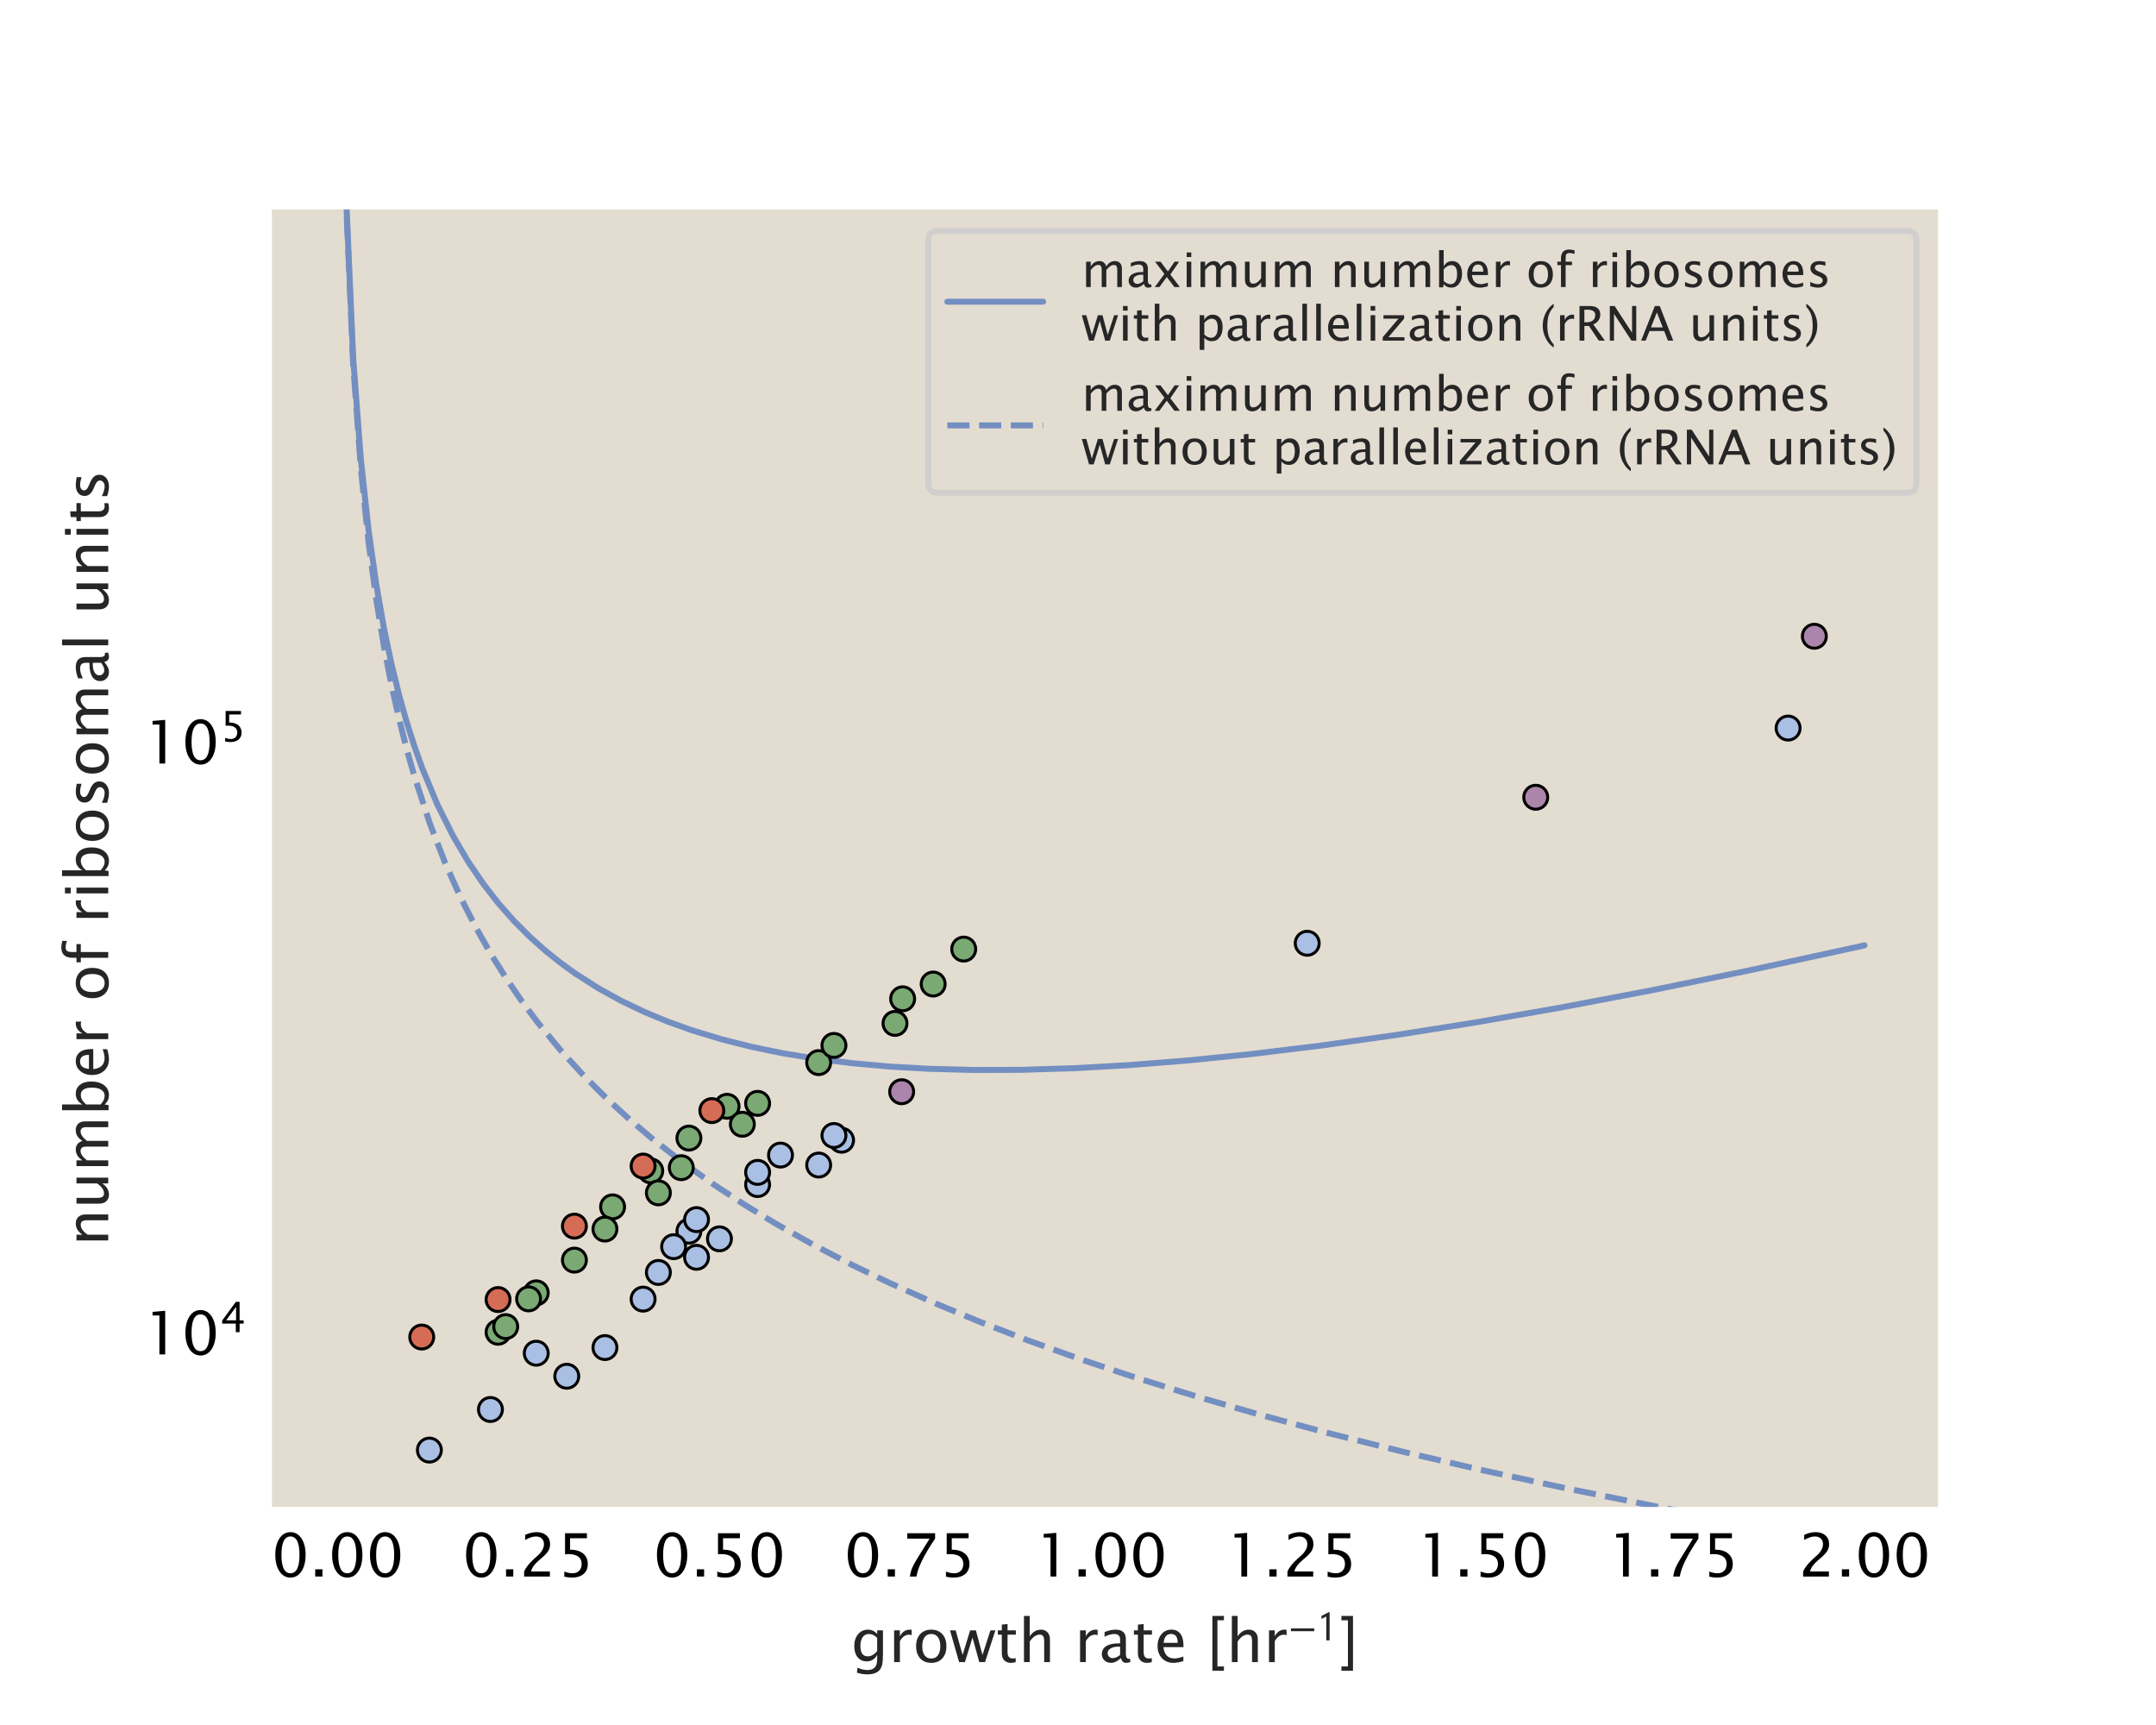 <?xml version="1.0" encoding="utf-8" standalone="no"?>
<!DOCTYPE svg PUBLIC "-//W3C//DTD SVG 1.1//EN"
  "http://www.w3.org/Graphics/SVG/1.1/DTD/svg11.dtd">
<!-- Created with matplotlib (https://matplotlib.org/) -->
<svg height="288pt" version="1.1" viewBox="0 0 360 288" width="360pt" xmlns="http://www.w3.org/2000/svg" xmlns:xlink="http://www.w3.org/1999/xlink">
 <defs>
  <style type="text/css">
*{stroke-linecap:butt;stroke-linejoin:round;}
  </style>
 </defs>
 <g id="figure_1">
  <g id="patch_1">
   <path d="M 0 288 
L 360 288 
L 360 0 
L 0 0 
z
" style="fill:#ffffff;"/>
  </g>
  <g id="axes_1">
   <g id="patch_2">
    <path d="M 45 252 
L 324 252 
L 324 34.56 
L 45 34.56 
z
" style="fill:#e3dcd0;"/>
   </g>
   <g id="matplotlib.axis_1">
    <g id="xtick_1">
     <g id="text_1">
      <!-- 0.00 -->
      <defs>
       <path d="M 31.641 -1.812 
Q 20.266 -1.812 13.297 8.609 
Q 6.344 19.047 6.344 36.141 
Q 6.344 53.219 13.297 63.641 
Q 20.266 74.078 31.641 74.078 
Q 43.062 74.078 50 63.672 
Q 56.938 53.266 56.938 36.141 
Q 56.938 19.047 50 8.609 
Q 43.062 -1.812 31.641 -1.812 
z
M 31.641 5.422 
Q 46.734 5.422 46.734 36.141 
Q 46.734 66.844 31.641 66.844 
Q 16.609 66.844 16.609 36.141 
Q 16.609 5.422 31.641 5.422 
z
" id="LucidaSansUnicode-48"/>
       <path d="M 9.766 0 
L 9.766 12.062 
L 21.828 12.062 
L 21.828 0 
z
" id="LucidaSansUnicode-46"/>
      </defs>
      <g transform="translate(45.334 263.209)scale(0.1 -0.1)">
       <use xlink:href="#LucidaSansUnicode-48"/>
       <use x="63.232" xlink:href="#LucidaSansUnicode-46"/>
       <use x="94.873" xlink:href="#LucidaSansUnicode-48"/>
       <use x="158.105" xlink:href="#LucidaSansUnicode-48"/>
      </g>
     </g>
    </g>
    <g id="xtick_2">
     <g id="text_2">
      <!-- 0.25 -->
      <defs>
       <path d="M 8.297 0 
L 8.297 8.453 
Q 12.5 18.266 25.297 29.828 
L 30.812 34.766 
Q 41.453 44.391 41.453 53.859 
Q 41.453 59.906 37.812 63.375 
Q 34.188 66.844 27.781 66.844 
Q 20.312 66.844 10.109 61.031 
L 10.109 69.531 
Q 19.734 74.078 29.25 74.078 
Q 39.406 74.078 45.531 68.609 
Q 51.656 63.141 51.656 54.109 
Q 51.656 47.609 48.547 42.578 
Q 45.453 37.547 37.016 30.375 
L 33.297 27.203 
Q 21.734 17.391 19.922 8.453 
L 51.312 8.453 
L 51.312 0 
z
" id="LucidaSansUnicode-50"/>
       <path d="M 12.156 -0.297 
L 12.156 8.297 
Q 19.344 5.422 25.828 5.422 
Q 32.953 5.422 37.031 9.609 
Q 41.109 13.812 41.109 21.188 
Q 41.109 29.109 35.344 33.281 
Q 29.594 37.453 18.703 37.453 
Q 16.156 37.453 13.375 37.109 
L 13.375 72.266 
L 49.953 72.266 
L 49.953 63.875 
L 21.828 63.875 
L 21.828 44.828 
Q 35.75 44.828 43.562 38.422 
Q 51.375 32.031 51.375 20.703 
Q 51.375 10.156 44.266 4.172 
Q 37.156 -1.812 24.656 -1.812 
Q 19.094 -1.812 12.156 -0.297 
z
" id="LucidaSansUnicode-53"/>
      </defs>
      <g transform="translate(77.198 263.209)scale(0.1 -0.1)">
       <use xlink:href="#LucidaSansUnicode-48"/>
       <use x="63.232" xlink:href="#LucidaSansUnicode-46"/>
       <use x="94.873" xlink:href="#LucidaSansUnicode-50"/>
       <use x="158.105" xlink:href="#LucidaSansUnicode-53"/>
      </g>
     </g>
    </g>
    <g id="xtick_3">
     <g id="text_3">
      <!-- 0.50 -->
      <g transform="translate(109.063 263.209)scale(0.1 -0.1)">
       <use xlink:href="#LucidaSansUnicode-48"/>
       <use x="63.232" xlink:href="#LucidaSansUnicode-46"/>
       <use x="94.873" xlink:href="#LucidaSansUnicode-53"/>
       <use x="158.105" xlink:href="#LucidaSansUnicode-48"/>
      </g>
     </g>
    </g>
    <g id="xtick_4">
     <g id="text_4">
      <!-- 0.75 -->
      <defs>
       <path d="M 15.047 0 
Q 16.453 8.453 19.062 14.594 
Q 21.688 20.75 28.328 31.5 
L 48.047 63.234 
L 10.844 63.234 
L 10.844 72.266 
L 57.234 72.266 
L 57.234 63.234 
Q 29.438 22.266 26.125 0 
z
" id="LucidaSansUnicode-55"/>
      </defs>
      <g transform="translate(140.928 263.209)scale(0.1 -0.1)">
       <use xlink:href="#LucidaSansUnicode-48"/>
       <use x="63.232" xlink:href="#LucidaSansUnicode-46"/>
       <use x="94.873" xlink:href="#LucidaSansUnicode-55"/>
       <use x="158.105" xlink:href="#LucidaSansUnicode-53"/>
      </g>
     </g>
    </g>
    <g id="xtick_5">
     <g id="text_5">
      <!-- 1.00 -->
      <defs>
       <path d="M 26.172 0 
L 26.172 65.047 
L 14.75 65.047 
L 14.75 71.094 
L 35.844 72.906 
L 35.844 0 
z
" id="LucidaSansUnicode-49"/>
      </defs>
      <g transform="translate(172.792 263.209)scale(0.1 -0.1)">
       <use xlink:href="#LucidaSansUnicode-49"/>
       <use x="63.232" xlink:href="#LucidaSansUnicode-46"/>
       <use x="94.873" xlink:href="#LucidaSansUnicode-48"/>
       <use x="158.105" xlink:href="#LucidaSansUnicode-48"/>
      </g>
     </g>
    </g>
    <g id="xtick_6">
     <g id="text_6">
      <!-- 1.25 -->
      <g transform="translate(204.657 263.209)scale(0.1 -0.1)">
       <use xlink:href="#LucidaSansUnicode-49"/>
       <use x="63.232" xlink:href="#LucidaSansUnicode-46"/>
       <use x="94.873" xlink:href="#LucidaSansUnicode-50"/>
       <use x="158.105" xlink:href="#LucidaSansUnicode-53"/>
      </g>
     </g>
    </g>
    <g id="xtick_7">
     <g id="text_7">
      <!-- 1.50 -->
      <g transform="translate(236.522 263.209)scale(0.1 -0.1)">
       <use xlink:href="#LucidaSansUnicode-49"/>
       <use x="63.232" xlink:href="#LucidaSansUnicode-46"/>
       <use x="94.873" xlink:href="#LucidaSansUnicode-53"/>
       <use x="158.105" xlink:href="#LucidaSansUnicode-48"/>
      </g>
     </g>
    </g>
    <g id="xtick_8">
     <g id="text_8">
      <!-- 1.75 -->
      <g transform="translate(268.386 263.209)scale(0.1 -0.1)">
       <use xlink:href="#LucidaSansUnicode-49"/>
       <use x="63.232" xlink:href="#LucidaSansUnicode-46"/>
       <use x="94.873" xlink:href="#LucidaSansUnicode-55"/>
       <use x="158.105" xlink:href="#LucidaSansUnicode-53"/>
      </g>
     </g>
    </g>
    <g id="xtick_9">
     <g id="text_9">
      <!-- 2.00 -->
      <g transform="translate(300.251 263.209)scale(0.1 -0.1)">
       <use xlink:href="#LucidaSansUnicode-50"/>
       <use x="63.232" xlink:href="#LucidaSansUnicode-46"/>
       <use x="94.873" xlink:href="#LucidaSansUnicode-48"/>
       <use x="158.105" xlink:href="#LucidaSansUnicode-48"/>
      </g>
     </g>
    </g>
    <g id="text_10">
     <!-- growth rate [hr$^{-1}$] -->
     <defs>
      <path d="M 9.812 -17.625 
L 10.938 -9.281 
Q 19.281 -13.234 27.438 -13.234 
Q 43.656 -13.234 43.656 4 
L 43.656 12.359 
Q 41.156 7.078 36.547 4.141 
Q 31.938 1.219 26.266 1.219 
Q 16.656 1.219 11.031 8.125 
Q 5.422 15.047 5.422 26.859 
Q 5.422 38.969 11.812 46.578 
Q 18.219 54.203 28.375 54.203 
Q 37.25 54.203 43.656 46.969 
L 43.656 53.031 
L 53.328 53.031 
L 53.328 14.453 
Q 53.328 2 52.031 -3.984 
Q 50.734 -9.969 47.172 -13.766 
Q 40.875 -20.453 27.484 -20.453 
Q 18.312 -20.453 9.812 -17.625 
z
M 43.656 18.359 
L 43.656 40.375 
Q 37.312 46.969 29.828 46.969 
Q 23.188 46.969 19.422 41.641 
Q 15.672 36.328 15.672 26.906 
Q 15.672 9.625 27.938 9.625 
Q 36.281 9.625 43.656 18.359 
z
" id="LucidaSansUnicode-103"/>
      <path d="M 9.625 0 
L 9.625 53.031 
L 19.234 53.031 
L 19.234 43.062 
Q 24.953 54.203 35.844 54.203 
Q 37.312 54.203 38.922 53.953 
L 38.922 44.969 
Q 36.422 45.797 34.516 45.797 
Q 25.391 45.797 19.234 34.969 
L 19.234 0 
z
" id="LucidaSansUnicode-114"/>
      <path d="M 30.719 -1.219 
Q 19.047 -1.219 12.234 6.25 
Q 5.422 13.719 5.422 26.516 
Q 5.422 39.312 12.234 46.75 
Q 19.047 54.203 30.719 54.203 
Q 42.391 54.203 49.188 46.75 
Q 56 39.312 56 26.516 
Q 56 13.719 49.188 6.25 
Q 42.391 -1.219 30.719 -1.219 
z
M 30.719 6 
Q 37.891 6 41.844 11.375 
Q 45.797 16.75 45.797 26.516 
Q 45.797 36.281 41.844 41.625 
Q 37.891 46.969 30.719 46.969 
Q 23.531 46.969 19.594 41.625 
Q 15.672 36.281 15.672 26.516 
Q 15.672 16.75 19.594 11.375 
Q 23.531 6 30.719 6 
z
" id="LucidaSansUnicode-111"/>
      <path d="M 15.766 0 
L 0.594 53.031 
L 10.016 53.031 
L 21.625 11.969 
L 34.188 53.031 
L 43.797 53.031 
L 54.781 11.969 
L 68.109 53.031 
L 76.375 53.031 
L 59.078 0 
L 49.422 0 
L 38.188 41.062 
L 25.484 0 
z
" id="LucidaSansUnicode-119"/>
      <path d="M 33.25 0 
Q 28.812 -1.219 25.531 -1.219 
Q 18.219 -1.219 14.109 2.969 
Q 10.016 7.172 10.016 14.656 
L 10.016 45.797 
L 3.375 45.797 
L 3.375 53.031 
L 10.016 53.031 
L 10.016 62.641 
L 19.625 63.578 
L 19.625 53.031 
L 33.5 53.031 
L 33.5 45.797 
L 19.625 45.797 
L 19.625 16.406 
Q 19.625 6 28.609 6 
Q 30.516 6 33.25 6.641 
z
" id="LucidaSansUnicode-116"/>
      <path d="M 9.625 0 
L 9.625 77.094 
L 19.234 77.094 
L 19.234 43.062 
Q 26.859 54.203 37.891 54.203 
Q 44.828 54.203 48.906 49.828 
Q 52.984 45.453 52.984 38.094 
L 52.984 0 
L 43.359 0 
L 43.359 34.969 
Q 43.359 40.875 41.625 43.391 
Q 39.891 45.906 35.891 45.906 
Q 27.047 45.906 19.234 34.328 
L 19.234 0 
z
" id="LucidaSansUnicode-104"/>
      <path id="LucidaSansUnicode-32"/>
      <path d="M 36.969 6.734 
Q 28.328 -1.219 20.312 -1.219 
Q 13.719 -1.219 9.375 2.906 
Q 5.031 7.031 5.031 13.328 
Q 5.031 22.016 12.328 26.672 
Q 19.625 31.344 33.297 31.344 
L 35.547 31.344 
L 35.547 37.75 
Q 35.547 46.969 25.922 46.969 
Q 18.453 46.969 9.625 42.281 
L 9.625 50.25 
Q 19.344 54.203 27.938 54.203 
Q 36.766 54.203 40.969 50.172 
Q 45.172 46.141 45.172 37.75 
L 45.172 13.719 
Q 45.172 5.469 50.25 5.469 
Q 50.875 5.469 52.094 5.672 
L 52.781 0.344 
Q 49.516 -1.219 45.562 -1.219 
Q 38.812 -1.219 36.969 6.734 
z
M 35.547 11.969 
L 35.547 25.688 
L 32.469 25.781 
Q 24.469 25.781 19.562 22.797 
Q 14.656 19.828 14.656 14.891 
Q 14.656 11.422 17.094 9.031 
Q 19.531 6.641 23.047 6.641 
Q 29.047 6.641 35.547 11.969 
z
" id="LucidaSansUnicode-97"/>
      <path d="M 48.484 1.703 
Q 38.812 -1.219 31.938 -1.219 
Q 20.172 -1.219 12.797 6.562 
Q 5.422 14.359 5.422 26.766 
Q 5.422 38.812 11.938 46.531 
Q 18.453 54.25 28.609 54.25 
Q 38.234 54.25 43.484 47.391 
Q 48.734 40.531 48.734 27.938 
L 48.688 25 
L 15.234 25 
Q 17.328 6.109 33.734 6.109 
Q 39.75 6.109 48.484 9.328 
z
M 15.672 32.234 
L 39.062 32.234 
Q 39.062 47.016 28.031 47.016 
Q 16.938 47.016 15.672 32.234 
z
" id="LucidaSansUnicode-101"/>
      <path d="M 9.625 -14.453 
L 9.625 77.094 
L 28.906 77.094 
L 28.906 69.875 
L 18.062 69.875 
L 18.062 -7.234 
L 28.906 -7.234 
L 28.906 -14.453 
z
" id="LucidaSansUnicode-91"/>
      <path d="M 62.094 22 
L 6.406 22 
L 6.406 28.594 
L 62.094 28.594 
z
" id="STIXGeneral-Regular-8722"/>
      <path d="M 30.203 0 
L 22.297 0 
L 22.297 57 
Q 20.094 56 15.75 53.75 
Q 11.406 51.5 10.797 51.203 
L 10.797 58.5 
L 28.797 67.703 
L 30.203 67.203 
z
" id="STIXGeneral-Regular-120803"/>
      <path d="M 22.906 77.094 
L 22.906 -14.453 
L 3.609 -14.453 
L 3.609 -7.234 
L 14.453 -7.234 
L 14.453 69.875 
L 3.609 69.875 
L 3.609 77.094 
z
" id="LucidaSansUnicode-93"/>
     </defs>
     <g style="fill:#262626;" transform="translate(142.1 277.538)scale(0.1 -0.1)">
      <use transform="translate(0 0.37)" xlink:href="#LucidaSansUnicode-103"/>
      <use transform="translate(62.354 0.37)" xlink:href="#LucidaSansUnicode-114"/>
      <use transform="translate(103.271 0.37)" xlink:href="#LucidaSansUnicode-111"/>
      <use transform="translate(164.697 0.37)" xlink:href="#LucidaSansUnicode-119"/>
      <use transform="translate(241.748 0.37)" xlink:href="#LucidaSansUnicode-116"/>
      <use transform="translate(279.15 0.37)" xlink:href="#LucidaSansUnicode-104"/>
      <use transform="translate(341.211 0.37)" xlink:href="#LucidaSansUnicode-32"/>
      <use transform="translate(372.852 0.37)" xlink:href="#LucidaSansUnicode-114"/>
      <use transform="translate(413.77 0.37)" xlink:href="#LucidaSansUnicode-97"/>
      <use transform="translate(468.994 0.37)" xlink:href="#LucidaSansUnicode-116"/>
      <use transform="translate(506.396 0.37)" xlink:href="#LucidaSansUnicode-101"/>
      <use transform="translate(562.109 0.37)" xlink:href="#LucidaSansUnicode-32"/>
      <use transform="translate(593.75 0.37)" xlink:href="#LucidaSansUnicode-91"/>
      <use transform="translate(626.27 0.37)" xlink:href="#LucidaSansUnicode-104"/>
      <use transform="translate(688.33 0.37)" xlink:href="#LucidaSansUnicode-114"/>
      <use transform="translate(730.041 36.608)scale(0.7)" xlink:href="#STIXGeneral-Regular-8722"/>
      <use transform="translate(777.991 36.608)scale(0.7)" xlink:href="#STIXGeneral-Regular-120803"/>
      <use transform="translate(815.256 0.37)" xlink:href="#LucidaSansUnicode-93"/>
     </g>
    </g>
   </g>
   <g id="matplotlib.axis_2">
    <g id="ytick_1">
     <g id="text_11">
      <!-- $\mathdefault{10^{4}}$ -->
      <defs>
       <path d="M 37.641 0 
L 37.641 20.453 
L 5.125 20.453 
L 5.125 27.734 
L 37.641 72.266 
L 46.688 72.266 
L 46.688 28.328 
L 56.344 28.328 
L 56.344 20.453 
L 46.688 20.453 
L 46.688 0 
z
M 14.547 28.328 
L 38.281 28.328 
L 38.281 60.453 
z
" id="LucidaSansUnicode-52"/>
      </defs>
      <g transform="translate(24 226.158)scale(0.1 -0.1)">
       <use transform="translate(0 0.292)" xlink:href="#LucidaSansUnicode-49"/>
       <use transform="translate(63.232 0.292)" xlink:href="#LucidaSansUnicode-48"/>
       <use transform="translate(127.393 37.414)scale(0.7)" xlink:href="#LucidaSansUnicode-52"/>
      </g>
     </g>
    </g>
    <g id="ytick_2">
     <g id="text_12">
      <!-- $\mathdefault{10^{5}}$ -->
      <g transform="translate(24 127.506)scale(0.1 -0.1)">
       <use transform="translate(0 0.292)" xlink:href="#LucidaSansUnicode-49"/>
       <use transform="translate(63.232 0.292)" xlink:href="#LucidaSansUnicode-48"/>
       <use transform="translate(127.393 37.414)scale(0.7)" xlink:href="#LucidaSansUnicode-53"/>
      </g>
     </g>
    </g>
    <g id="ytick_3"/>
    <g id="ytick_4"/>
    <g id="ytick_5"/>
    <g id="ytick_6"/>
    <g id="ytick_7"/>
    <g id="ytick_8"/>
    <g id="ytick_9"/>
    <g id="ytick_10"/>
    <g id="ytick_11"/>
    <g id="ytick_12"/>
    <g id="ytick_13"/>
    <g id="ytick_14"/>
    <g id="ytick_15"/>
    <g id="ytick_16"/>
    <g id="ytick_17"/>
    <g id="ytick_18"/>
    <g id="ytick_19"/>
    <g id="ytick_20"/>
    <g id="ytick_21"/>
    <g id="ytick_22"/>
    <g id="text_13">
     <!-- number of ribosomal units -->
     <defs>
      <path d="M 9.625 0 
L 9.625 53.031 
L 19.234 53.031 
L 19.234 43.062 
Q 26.859 54.203 37.891 54.203 
Q 44.828 54.203 48.906 49.828 
Q 52.984 45.453 52.984 38.094 
L 52.984 0 
L 43.359 0 
L 43.359 34.969 
Q 43.359 40.875 41.625 43.391 
Q 39.891 45.906 35.891 45.906 
Q 27.047 45.906 19.234 34.328 
L 19.234 0 
z
" id="LucidaSansUnicode-110"/>
      <path d="M 42.781 0 
L 42.781 9.969 
Q 35.109 -1.219 24.172 -1.219 
Q 17.234 -1.219 13.125 3.141 
Q 9.031 7.516 9.031 14.938 
L 9.031 53.031 
L 18.656 53.031 
L 18.656 18.062 
Q 18.656 12.109 20.391 9.594 
Q 22.125 7.078 26.172 7.078 
Q 34.969 7.078 42.781 18.656 
L 42.781 53.031 
L 52.391 53.031 
L 52.391 0 
z
" id="LucidaSansUnicode-117"/>
      <path d="M 9.625 0 
L 9.625 53.031 
L 19.234 53.031 
L 19.234 43.062 
Q 26.266 54.203 37.312 54.203 
Q 47.953 54.203 51.812 43.062 
Q 58.641 54.25 69.578 54.25 
Q 76.562 54.25 80.438 50.125 
Q 84.328 46 84.328 38.578 
L 84.328 0 
L 74.656 0 
L 74.656 37.062 
Q 74.656 46.141 67.484 46.141 
Q 60.016 46.141 51.812 35.547 
L 51.812 0 
L 42.141 0 
L 42.141 37.062 
Q 42.141 46.188 34.812 46.188 
Q 27.547 46.188 19.234 35.547 
L 19.234 0 
z
" id="LucidaSansUnicode-109"/>
      <path d="M 9.625 -0.594 
L 9.625 77.094 
L 19.234 77.094 
L 19.234 43.062 
Q 25.141 54.203 36.969 54.203 
Q 46.531 54.203 52.016 47.219 
Q 57.516 40.234 57.516 28.125 
Q 57.516 14.938 51.281 6.859 
Q 45.062 -1.219 34.906 -1.219 
Q 25.484 -1.219 19.234 6 
L 18.062 -0.594 
z
M 19.234 12.641 
Q 26.656 6 33.406 6 
Q 40.047 6 43.656 11.547 
Q 47.266 17.094 47.266 27.156 
Q 47.266 45.797 34.969 45.797 
Q 26.906 45.797 19.234 37.062 
z
" id="LucidaSansUnicode-98"/>
      <path d="M 11.422 0 
L 11.422 45.797 
L 3.906 45.797 
L 3.906 53.031 
L 11.422 53.031 
L 11.422 59.375 
Q 11.422 78.328 28.719 78.328 
Q 33.547 78.328 39.703 76.703 
L 39.703 69.094 
Q 33.203 71.094 29.297 71.094 
Q 24.562 71.094 22.828 68.812 
Q 21.094 66.547 21.094 60.406 
L 21.094 53.031 
L 34.328 53.031 
L 34.328 45.797 
L 21.094 45.797 
L 21.094 0 
z
" id="LucidaSansUnicode-102"/>
      <path d="M 9.625 0 
L 9.625 53.031 
L 19.234 53.031 
L 19.234 0 
z
M 9.625 62.641 
L 9.625 72.266 
L 19.234 72.266 
L 19.234 62.641 
z
" id="LucidaSansUnicode-105"/>
      <path d="M 7.672 1.859 
L 7.672 10.688 
Q 17.094 6 24.078 6 
Q 28.219 6 30.953 8.25 
Q 33.688 10.5 33.688 13.875 
Q 33.688 18.797 26.031 22.016 
L 20.406 24.422 
Q 7.953 29.594 7.953 39.312 
Q 7.953 46.234 12.859 50.219 
Q 17.781 54.203 26.312 54.203 
Q 30.766 54.203 37.312 52.984 
L 39.312 52.594 
L 39.312 44.578 
Q 31.25 46.969 26.469 46.969 
Q 22.266 46.969 19.75 45.141 
Q 17.234 43.312 17.234 40.234 
Q 17.234 35.891 24.266 32.906 
L 28.906 30.953 
Q 36.766 27.641 40.031 23.953 
Q 43.312 20.266 43.312 14.75 
Q 43.312 7.766 37.797 3.266 
Q 32.281 -1.219 23.688 -1.219 
Q 17.094 -1.219 7.672 1.859 
z
" id="LucidaSansUnicode-115"/>
      <path d="M 9.625 0 
L 9.625 77.094 
L 19.234 77.094 
L 19.234 0 
z
" id="LucidaSansUnicode-108"/>
     </defs>
     <g style="fill:#262626;" transform="translate(18.072 208.064)rotate(-90)scale(0.1 -0.1)">
      <use xlink:href="#LucidaSansUnicode-110"/>
      <use x="62.061" xlink:href="#LucidaSansUnicode-117"/>
      <use x="124.121" xlink:href="#LucidaSansUnicode-109"/>
      <use x="217.48" xlink:href="#LucidaSansUnicode-98"/>
      <use x="280.42" xlink:href="#LucidaSansUnicode-101"/>
      <use x="336.133" xlink:href="#LucidaSansUnicode-114"/>
      <use x="377.051" xlink:href="#LucidaSansUnicode-32"/>
      <use x="408.691" xlink:href="#LucidaSansUnicode-111"/>
      <use x="470.117" xlink:href="#LucidaSansUnicode-102"/>
      <use x="506.885" xlink:href="#LucidaSansUnicode-32"/>
      <use x="538.525" xlink:href="#LucidaSansUnicode-114"/>
      <use x="579.443" xlink:href="#LucidaSansUnicode-105"/>
      <use x="608.35" xlink:href="#LucidaSansUnicode-98"/>
      <use x="671.289" xlink:href="#LucidaSansUnicode-111"/>
      <use x="732.715" xlink:href="#LucidaSansUnicode-115"/>
      <use x="783.691" xlink:href="#LucidaSansUnicode-111"/>
      <use x="845.117" xlink:href="#LucidaSansUnicode-109"/>
      <use x="938.477" xlink:href="#LucidaSansUnicode-97"/>
      <use x="993.701" xlink:href="#LucidaSansUnicode-108"/>
      <use x="1022.607" xlink:href="#LucidaSansUnicode-32"/>
      <use x="1054.248" xlink:href="#LucidaSansUnicode-117"/>
      <use x="1116.309" xlink:href="#LucidaSansUnicode-110"/>
      <use x="1178.369" xlink:href="#LucidaSansUnicode-105"/>
      <use x="1207.275" xlink:href="#LucidaSansUnicode-116"/>
      <use x="1244.678" xlink:href="#LucidaSansUnicode-115"/>
     </g>
    </g>
   </g>
   <g id="line2d_1">
    <path clip-path="url(#pe9fcdad1a0)" d="M 57.682 30.513 
L 58.963 59.708 
L 60.244 76.577 
L 61.525 88.4 
L 62.806 97.458 
L 64.087 104.767 
L 65.368 110.869 
L 66.649 116.088 
L 67.93 120.632 
L 69.211 124.644 
L 70.492 128.225 
L 73.054 134.377 
L 75.616 139.503 
L 78.178 143.861 
L 80.74 147.622 
L 83.302 150.905 
L 85.864 153.798 
L 88.426 156.366 
L 90.988 158.658 
L 93.55 160.715 
L 96.112 162.568 
L 99.955 165.018 
L 103.798 167.134 
L 107.64 168.967 
L 111.483 170.559 
L 115.326 171.941 
L 120.45 173.504 
L 125.574 174.792 
L 130.698 175.844 
L 135.822 176.692 
L 142.227 177.503 
L 148.632 178.075 
L 155.037 178.439 
L 162.723 178.64 
L 170.409 178.616 
L 179.376 178.344 
L 188.343 177.842 
L 198.591 177.028 
L 208.839 175.991 
L 220.368 174.594 
L 233.178 172.793 
L 245.988 170.767 
L 260.079 168.312 
L 275.45 165.401 
L 292.103 162.01 
L 310.037 158.119 
L 311.318 157.832 
L 311.318 157.832 
" style="fill:none;stroke:#738fc1;stroke-linecap:round;"/>
   </g>
   <g id="line2d_2">
    <path clip-path="url(#pe9fcdad1a0)" d="M 57.682 31.016 
L 58.963 60.713 
L 60.244 78.084 
L 61.525 90.41 
L 62.806 99.97 
L 64.087 107.781 
L 65.368 114.386 
L 66.649 120.107 
L 67.93 125.153 
L 69.211 129.667 
L 71.773 137.479 
L 74.335 144.083 
L 76.897 149.804 
L 79.459 154.85 
L 82.021 159.364 
L 84.583 163.448 
L 87.145 167.176 
L 89.707 170.605 
L 93.55 175.283 
L 97.393 179.501 
L 101.236 183.34 
L 105.079 186.864 
L 108.921 190.119 
L 114.045 194.108 
L 119.169 197.756 
L 124.293 201.118 
L 129.417 204.235 
L 135.822 207.838 
L 142.227 211.161 
L 148.632 214.244 
L 156.318 217.674 
L 164.004 220.849 
L 171.69 223.805 
L 180.657 227.014 
L 189.624 229.999 
L 199.872 233.174 
L 210.12 236.13 
L 221.649 239.229 
L 234.459 242.427 
L 247.269 245.404 
L 261.36 248.456 
L 276.731 251.554 
L 293.384 254.676 
L 311.318 257.801 
L 311.318 257.801 
" style="fill:none;stroke:#738fc1;stroke-dasharray:3.7,1.6;stroke-dashoffset:0;"/>
   </g>
   <g id="line2d_3">
    <defs>
     <path d="M 0 2 
C 0.53 2 1.039 1.789 1.414 1.414 
C 1.789 1.039 2 0.53 2 0 
C 2 -0.53 1.789 -1.039 1.414 -1.414 
C 1.039 -1.789 0.53 -2 0 -2 
C -0.53 -2 -1.039 -1.789 -1.414 -1.414 
C -1.789 -1.039 -2 -0.53 -2 0 
C -2 0.53 -1.789 1.039 -1.414 1.414 
C -1.039 1.789 -0.53 2 0 2 
z
" id="m6d796ec241" style="stroke:#000000;stroke-width:0.5;"/>
    </defs>
    <g clip-path="url(#pe9fcdad1a0)">
     <use style="fill:#ab85ac;stroke:#000000;stroke-width:0.5;" x="302.952" xlink:href="#m6d796ec241" y="106.226"/>
     <use style="fill:#ab85ac;stroke:#000000;stroke-width:0.5;" x="256.433" xlink:href="#m6d796ec241" y="133.107"/>
     <use style="fill:#ab85ac;stroke:#000000;stroke-width:0.5;" x="150.555" xlink:href="#m6d796ec241" y="182.271"/>
    </g>
   </g>
   <g id="line2d_4">
    <defs>
     <path d="M 0 2 
C 0.53 2 1.039 1.789 1.414 1.414 
C 1.789 1.039 2 0.53 2 0 
C 2 -0.53 1.789 -1.039 1.414 -1.414 
C 1.039 -1.789 0.53 -2 0 -2 
C -0.53 -2 -1.039 -1.789 -1.414 -1.414 
C -1.789 -1.039 -2 -0.53 -2 0 
C -2 0.53 -1.789 1.039 -1.414 1.414 
C -1.039 1.789 -0.53 2 0 2 
z
" id="m2942ca2510" style="stroke:#000000;stroke-width:0.5;"/>
    </defs>
    <g clip-path="url(#pe9fcdad1a0)">
     <use style="fill:#7aa974;stroke:#000000;stroke-width:0.5;" x="83.167" xlink:href="#m2942ca2510" y="222.426"/>
     <use style="fill:#7aa974;stroke:#000000;stroke-width:0.5;" x="84.442" xlink:href="#m2942ca2510" y="221.487"/>
     <use style="fill:#7aa974;stroke:#000000;stroke-width:0.5;" x="89.54" xlink:href="#m2942ca2510" y="215.849"/>
     <use style="fill:#7aa974;stroke:#000000;stroke-width:0.5;" x="95.913" xlink:href="#m2942ca2510" y="210.387"/>
     <use style="fill:#7aa974;stroke:#000000;stroke-width:0.5;" x="102.286" xlink:href="#m2942ca2510" y="201.494"/>
     <use style="fill:#7aa974;stroke:#000000;stroke-width:0.5;" x="108.659" xlink:href="#m2942ca2510" y="195.49"/>
     <use style="fill:#7aa974;stroke:#000000;stroke-width:0.5;" x="115.032" xlink:href="#m2942ca2510" y="190.011"/>
     <use style="fill:#7aa974;stroke:#000000;stroke-width:0.5;" x="121.405" xlink:href="#m2942ca2510" y="184.702"/>
     <use style="fill:#7aa974;stroke:#000000;stroke-width:0.5;" x="88.265" xlink:href="#m2942ca2510" y="216.856"/>
     <use style="fill:#7aa974;stroke:#000000;stroke-width:0.5;" x="101.011" xlink:href="#m2942ca2510" y="205.2"/>
     <use style="fill:#7aa974;stroke:#000000;stroke-width:0.5;" x="109.933" xlink:href="#m2942ca2510" y="199.154"/>
     <use style="fill:#7aa974;stroke:#000000;stroke-width:0.5;" x="113.757" xlink:href="#m2942ca2510" y="194.952"/>
     <use style="fill:#7aa974;stroke:#000000;stroke-width:0.5;" x="123.954" xlink:href="#m2942ca2510" y="187.704"/>
     <use style="fill:#7aa974;stroke:#000000;stroke-width:0.5;" x="126.503" xlink:href="#m2942ca2510" y="184.213"/>
     <use style="fill:#7aa974;stroke:#000000;stroke-width:0.5;" x="136.7" xlink:href="#m2942ca2510" y="177.408"/>
     <use style="fill:#7aa974;stroke:#000000;stroke-width:0.5;" x="139.249" xlink:href="#m2942ca2510" y="174.54"/>
     <use style="fill:#7aa974;stroke:#000000;stroke-width:0.5;" x="149.446" xlink:href="#m2942ca2510" y="170.86"/>
     <use style="fill:#7aa974;stroke:#000000;stroke-width:0.5;" x="150.72" xlink:href="#m2942ca2510" y="166.758"/>
     <use style="fill:#7aa974;stroke:#000000;stroke-width:0.5;" x="155.819" xlink:href="#m2942ca2510" y="164.291"/>
     <use style="fill:#7aa974;stroke:#000000;stroke-width:0.5;" x="160.917" xlink:href="#m2942ca2510" y="158.455"/>
    </g>
   </g>
   <g id="line2d_5">
    <defs>
     <path d="M 0 2 
C 0.53 2 1.039 1.789 1.414 1.414 
C 1.789 1.039 2 0.53 2 0 
C 2 -0.53 1.789 -1.039 1.414 -1.414 
C 1.039 -1.789 0.53 -2 0 -2 
C -0.53 -2 -1.039 -1.789 -1.414 -1.414 
C -1.789 -1.039 -2 -0.53 -2 0 
C -2 0.53 -1.789 1.039 -1.414 1.414 
C -1.039 1.789 -0.53 2 0 2 
z
" id="md0a4f98aba" style="stroke:#000000;stroke-width:0.5;"/>
    </defs>
    <g clip-path="url(#pe9fcdad1a0)">
     <use style="fill:#a9bfe3;stroke:#000000;stroke-width:0.5;" x="140.524" xlink:href="#md0a4f98aba" y="190.366"/>
     <use style="fill:#a9bfe3;stroke:#000000;stroke-width:0.5;" x="94.638" xlink:href="#md0a4f98aba" y="229.774"/>
     <use style="fill:#a9bfe3;stroke:#000000;stroke-width:0.5;" x="71.696" xlink:href="#md0a4f98aba" y="242.102"/>
     <use style="fill:#a9bfe3;stroke:#000000;stroke-width:0.5;" x="81.893" xlink:href="#md0a4f98aba" y="235.323"/>
     <use style="fill:#a9bfe3;stroke:#000000;stroke-width:0.5;" x="101.011" xlink:href="#md0a4f98aba" y="224.985"/>
     <use style="fill:#a9bfe3;stroke:#000000;stroke-width:0.5;" x="120.13" xlink:href="#md0a4f98aba" y="206.833"/>
     <use style="fill:#a9bfe3;stroke:#000000;stroke-width:0.5;" x="139.249" xlink:href="#md0a4f98aba" y="189.58"/>
     <use style="fill:#a9bfe3;stroke:#000000;stroke-width:0.5;" x="109.933" xlink:href="#md0a4f98aba" y="212.443"/>
     <use style="fill:#a9bfe3;stroke:#000000;stroke-width:0.5;" x="89.54" xlink:href="#md0a4f98aba" y="225.926"/>
     <use style="fill:#a9bfe3;stroke:#000000;stroke-width:0.5;" x="115.032" xlink:href="#md0a4f98aba" y="205.558"/>
     <use style="fill:#a9bfe3;stroke:#000000;stroke-width:0.5;" x="130.327" xlink:href="#md0a4f98aba" y="192.849"/>
     <use style="fill:#a9bfe3;stroke:#000000;stroke-width:0.5;" x="116.306" xlink:href="#md0a4f98aba" y="203.621"/>
     <use style="fill:#a9bfe3;stroke:#000000;stroke-width:0.5;" x="218.273" xlink:href="#md0a4f98aba" y="157.484"/>
     <use style="fill:#a9bfe3;stroke:#000000;stroke-width:0.5;" x="298.572" xlink:href="#md0a4f98aba" y="121.557"/>
     <use style="fill:#a9bfe3;stroke:#000000;stroke-width:0.5;" x="116.306" xlink:href="#md0a4f98aba" y="209.914"/>
     <use style="fill:#a9bfe3;stroke:#000000;stroke-width:0.5;" x="126.503" xlink:href="#md0a4f98aba" y="197.77"/>
     <use style="fill:#a9bfe3;stroke:#000000;stroke-width:0.5;" x="136.7" xlink:href="#md0a4f98aba" y="194.512"/>
     <use style="fill:#a9bfe3;stroke:#000000;stroke-width:0.5;" x="107.384" xlink:href="#md0a4f98aba" y="216.898"/>
     <use style="fill:#a9bfe3;stroke:#000000;stroke-width:0.5;" x="112.483" xlink:href="#md0a4f98aba" y="208.141"/>
     <use style="fill:#a9bfe3;stroke:#000000;stroke-width:0.5;" x="126.503" xlink:href="#md0a4f98aba" y="195.735"/>
    </g>
   </g>
   <g id="line2d_6">
    <defs>
     <path d="M 0 2 
C 0.53 2 1.039 1.789 1.414 1.414 
C 1.789 1.039 2 0.53 2 0 
C 2 -0.53 1.789 -1.039 1.414 -1.414 
C 1.039 -1.789 0.53 -2 0 -2 
C -0.53 -2 -1.039 -1.789 -1.414 -1.414 
C -1.789 -1.039 -2 -0.53 -2 0 
C -2 0.53 -1.789 1.039 -1.414 1.414 
C -1.039 1.789 -0.53 2 0 2 
z
" id="m4908f45ec9" style="stroke:#000000;stroke-width:0.5;"/>
    </defs>
    <g clip-path="url(#pe9fcdad1a0)">
     <use style="fill:#d56c55;stroke:#000000;stroke-width:0.5;" x="70.421" xlink:href="#m4908f45ec9" y="223.227"/>
     <use style="fill:#d56c55;stroke:#000000;stroke-width:0.5;" x="83.167" xlink:href="#m4908f45ec9" y="216.969"/>
     <use style="fill:#d56c55;stroke:#000000;stroke-width:0.5;" x="95.913" xlink:href="#m4908f45ec9" y="204.712"/>
     <use style="fill:#d56c55;stroke:#000000;stroke-width:0.5;" x="107.384" xlink:href="#m4908f45ec9" y="194.682"/>
     <use style="fill:#d56c55;stroke:#000000;stroke-width:0.5;" x="118.856" xlink:href="#m4908f45ec9" y="185.422"/>
    </g>
   </g>
   <g id="patch_3">
    <path d="M 45 252 
L 45 34.56 
" style="fill:none;stroke:#ffffff;stroke-linecap:square;stroke-linejoin:miter;stroke-width:0.8;"/>
   </g>
   <g id="patch_4">
    <path d="M 324 252 
L 324 34.56 
" style="fill:none;stroke:#ffffff;stroke-linecap:square;stroke-linejoin:miter;stroke-width:0.8;"/>
   </g>
   <g id="patch_5">
    <path d="M 45 252 
L 324 252 
" style="fill:none;stroke:#ffffff;stroke-linecap:square;stroke-linejoin:miter;stroke-width:0.8;"/>
   </g>
   <g id="patch_6">
    <path d="M 45 34.56 
L 324 34.56 
" style="fill:none;stroke:#ffffff;stroke-linecap:square;stroke-linejoin:miter;stroke-width:0.8;"/>
   </g>
   <g id="legend_1">
    <g id="patch_7">
     <path d="M 156.584 82.267 
L 318.4 82.267 
Q 320 82.267 320 80.667 
L 320 40.16 
Q 320 38.56 318.4 38.56 
L 156.584 38.56 
Q 154.984 38.56 154.984 40.16 
L 154.984 80.667 
Q 154.984 82.267 156.584 82.267 
z
" style="fill:#e3dcd0;opacity:0.8;stroke:#cccccc;stroke-linejoin:miter;"/>
    </g>
    <g id="line2d_7">
     <path d="M 158.184 50.37 
L 174.184 50.37 
" style="fill:none;stroke:#738fc1;stroke-linecap:round;"/>
    </g>
    <g id="line2d_8"/>
    <g id="text_14">
     <!-- maximum number of ribosomes -->
     <defs>
      <path d="M 4.297 0 
L 24.469 27.391 
L 4.891 53.031 
L 16.312 53.031 
L 31.781 32.625 
L 45.797 53.031 
L 55.172 53.031 
L 36.812 26.125 
L 56.781 0 
L 45.359 0 
L 29.391 21 
L 13.969 0 
z
" id="LucidaSansUnicode-120"/>
     </defs>
     <g style="fill:#262626;" transform="translate(180.584 47.928)scale(0.08 -0.08)">
      <use xlink:href="#LucidaSansUnicode-109"/>
      <use x="93.359" xlink:href="#LucidaSansUnicode-97"/>
      <use x="148.584" xlink:href="#LucidaSansUnicode-120"/>
      <use x="209.912" xlink:href="#LucidaSansUnicode-105"/>
      <use x="238.818" xlink:href="#LucidaSansUnicode-109"/>
      <use x="332.178" xlink:href="#LucidaSansUnicode-117"/>
      <use x="394.238" xlink:href="#LucidaSansUnicode-109"/>
      <use x="487.598" xlink:href="#LucidaSansUnicode-32"/>
      <use x="519.238" xlink:href="#LucidaSansUnicode-110"/>
      <use x="581.299" xlink:href="#LucidaSansUnicode-117"/>
      <use x="643.359" xlink:href="#LucidaSansUnicode-109"/>
      <use x="736.719" xlink:href="#LucidaSansUnicode-98"/>
      <use x="799.658" xlink:href="#LucidaSansUnicode-101"/>
      <use x="855.371" xlink:href="#LucidaSansUnicode-114"/>
      <use x="896.289" xlink:href="#LucidaSansUnicode-32"/>
      <use x="927.93" xlink:href="#LucidaSansUnicode-111"/>
      <use x="989.355" xlink:href="#LucidaSansUnicode-102"/>
      <use x="1026.123" xlink:href="#LucidaSansUnicode-32"/>
      <use x="1057.764" xlink:href="#LucidaSansUnicode-114"/>
      <use x="1098.682" xlink:href="#LucidaSansUnicode-105"/>
      <use x="1127.588" xlink:href="#LucidaSansUnicode-98"/>
      <use x="1190.527" xlink:href="#LucidaSansUnicode-111"/>
      <use x="1251.953" xlink:href="#LucidaSansUnicode-115"/>
      <use x="1302.93" xlink:href="#LucidaSansUnicode-111"/>
      <use x="1364.355" xlink:href="#LucidaSansUnicode-109"/>
      <use x="1457.715" xlink:href="#LucidaSansUnicode-101"/>
      <use x="1513.428" xlink:href="#LucidaSansUnicode-115"/>
     </g>
     <!-- with parallelization (rRNA units) -->
     <defs>
      <path d="M 9.625 -19.281 
L 9.625 53.031 
L 19.234 53.031 
L 19.234 43.062 
Q 25.141 54.203 36.969 54.203 
Q 46.531 54.203 52.016 47.219 
Q 57.516 40.234 57.516 28.125 
Q 57.516 14.938 51.281 6.859 
Q 45.062 -1.219 34.906 -1.219 
Q 25.484 -1.219 19.234 6 
L 19.234 -19.281 
z
M 19.234 12.641 
Q 26.656 6 33.406 6 
Q 40.047 6 43.656 11.547 
Q 47.266 17.094 47.266 27.156 
Q 47.266 45.797 34.969 45.797 
Q 26.906 45.797 19.234 37.062 
z
" id="LucidaSansUnicode-112"/>
      <path d="M 6 0 
L 6 7.234 
L 38.812 45.797 
L 7.516 45.797 
L 7.516 53.031 
L 50.688 53.031 
L 50.688 45.797 
L 17.875 7.234 
L 51.312 7.234 
L 51.312 0 
z
" id="LucidaSansUnicode-122"/>
      <path d="M 28.906 -7.812 
L 28.906 -14.453 
Q 18.359 -7.281 12.172 5.047 
Q 6 17.391 6 31.344 
Q 6 45.266 12.172 57.594 
Q 18.359 69.922 28.906 77.094 
L 28.906 70.453 
Q 21.734 62.641 18.672 53.656 
Q 15.625 44.672 15.625 31.344 
Q 15.625 17.969 18.672 8.984 
Q 21.734 0 28.906 -7.812 
z
" id="LucidaSansUnicode-40"/>
      <path d="M 9.328 0 
L 9.328 72.266 
L 31.203 72.266 
Q 41.609 72.266 47.141 67.672 
Q 52.688 63.094 52.688 54.344 
Q 52.688 47.469 48.844 42.094 
Q 45.016 36.719 38.094 33.844 
L 62.203 0 
L 49.609 0 
L 29.047 30.562 
L 19.484 30.562 
L 19.484 0 
z
M 19.484 38.234 
L 22.797 38.234 
Q 32.281 38.234 37.203 42.094 
Q 42.141 45.953 42.141 53.375 
Q 42.141 64.594 25.922 64.594 
L 19.484 64.594 
z
" id="LucidaSansUnicode-82"/>
      <path d="M 9.328 0 
L 9.328 72.266 
L 19.391 72.266 
L 55.766 16.453 
L 55.766 72.266 
L 64.547 72.266 
L 64.547 0 
L 54.547 0 
L 18.109 55.812 
L 18.109 0 
z
" id="LucidaSansUnicode-78"/>
      <path d="M 0.828 0 
L 29.5 72.266 
L 39.656 72.266 
L 67.875 0 
L 56.781 0 
L 48.922 20.016 
L 18.312 20.016 
L 10.359 0 
z
M 21.297 27.641 
L 45.953 27.641 
L 33.641 58.797 
z
" id="LucidaSansUnicode-65"/>
      <path d="M 3.609 70.453 
L 3.609 77.094 
Q 14.156 69.922 20.328 57.594 
Q 26.516 45.266 26.516 31.344 
Q 26.516 17.391 20.328 5.047 
Q 14.156 -7.281 3.609 -14.453 
L 3.609 -7.812 
Q 10.797 0 13.812 8.984 
Q 16.844 17.969 16.844 31.344 
Q 16.844 44.672 13.812 53.688 
Q 10.797 62.703 3.609 70.453 
z
" id="LucidaSansUnicode-41"/>
     </defs>
     <g style="fill:#262626;" transform="translate(180.584 56.871)scale(0.08 -0.08)">
      <use xlink:href="#LucidaSansUnicode-119"/>
      <use x="77.051" xlink:href="#LucidaSansUnicode-105"/>
      <use x="105.957" xlink:href="#LucidaSansUnicode-116"/>
      <use x="143.359" xlink:href="#LucidaSansUnicode-104"/>
      <use x="205.42" xlink:href="#LucidaSansUnicode-32"/>
      <use x="237.061" xlink:href="#LucidaSansUnicode-112"/>
      <use x="300" xlink:href="#LucidaSansUnicode-97"/>
      <use x="355.225" xlink:href="#LucidaSansUnicode-114"/>
      <use x="396.143" xlink:href="#LucidaSansUnicode-97"/>
      <use x="451.367" xlink:href="#LucidaSansUnicode-108"/>
      <use x="480.273" xlink:href="#LucidaSansUnicode-108"/>
      <use x="509.18" xlink:href="#LucidaSansUnicode-101"/>
      <use x="564.893" xlink:href="#LucidaSansUnicode-108"/>
      <use x="593.799" xlink:href="#LucidaSansUnicode-105"/>
      <use x="622.705" xlink:href="#LucidaSansUnicode-122"/>
      <use x="680.029" xlink:href="#LucidaSansUnicode-97"/>
      <use x="735.254" xlink:href="#LucidaSansUnicode-116"/>
      <use x="772.656" xlink:href="#LucidaSansUnicode-105"/>
      <use x="801.562" xlink:href="#LucidaSansUnicode-111"/>
      <use x="862.988" xlink:href="#LucidaSansUnicode-110"/>
      <use x="925.049" xlink:href="#LucidaSansUnicode-32"/>
      <use x="956.689" xlink:href="#LucidaSansUnicode-40"/>
      <use x="989.209" xlink:href="#LucidaSansUnicode-114"/>
      <use x="1030.127" xlink:href="#LucidaSansUnicode-82"/>
      <use x="1093.359" xlink:href="#LucidaSansUnicode-78"/>
      <use x="1167.236" xlink:href="#LucidaSansUnicode-65"/>
      <use x="1236.23" xlink:href="#LucidaSansUnicode-32"/>
      <use x="1267.871" xlink:href="#LucidaSansUnicode-117"/>
      <use x="1329.932" xlink:href="#LucidaSansUnicode-110"/>
      <use x="1391.992" xlink:href="#LucidaSansUnicode-105"/>
      <use x="1420.898" xlink:href="#LucidaSansUnicode-116"/>
      <use x="1458.301" xlink:href="#LucidaSansUnicode-115"/>
      <use x="1509.277" xlink:href="#LucidaSansUnicode-41"/>
     </g>
    </g>
    <g id="line2d_9">
     <path d="M 158.184 71.024 
L 174.184 71.024 
" style="fill:none;stroke:#738fc1;stroke-dasharray:3.7,1.6;stroke-dashoffset:0;"/>
    </g>
    <g id="line2d_10"/>
    <g id="text_15">
     <!-- maximum number of ribosomes -->
     <g style="fill:#262626;" transform="translate(180.584 68.581)scale(0.08 -0.08)">
      <use xlink:href="#LucidaSansUnicode-109"/>
      <use x="93.359" xlink:href="#LucidaSansUnicode-97"/>
      <use x="148.584" xlink:href="#LucidaSansUnicode-120"/>
      <use x="209.912" xlink:href="#LucidaSansUnicode-105"/>
      <use x="238.818" xlink:href="#LucidaSansUnicode-109"/>
      <use x="332.178" xlink:href="#LucidaSansUnicode-117"/>
      <use x="394.238" xlink:href="#LucidaSansUnicode-109"/>
      <use x="487.598" xlink:href="#LucidaSansUnicode-32"/>
      <use x="519.238" xlink:href="#LucidaSansUnicode-110"/>
      <use x="581.299" xlink:href="#LucidaSansUnicode-117"/>
      <use x="643.359" xlink:href="#LucidaSansUnicode-109"/>
      <use x="736.719" xlink:href="#LucidaSansUnicode-98"/>
      <use x="799.658" xlink:href="#LucidaSansUnicode-101"/>
      <use x="855.371" xlink:href="#LucidaSansUnicode-114"/>
      <use x="896.289" xlink:href="#LucidaSansUnicode-32"/>
      <use x="927.93" xlink:href="#LucidaSansUnicode-111"/>
      <use x="989.355" xlink:href="#LucidaSansUnicode-102"/>
      <use x="1026.123" xlink:href="#LucidaSansUnicode-32"/>
      <use x="1057.764" xlink:href="#LucidaSansUnicode-114"/>
      <use x="1098.682" xlink:href="#LucidaSansUnicode-105"/>
      <use x="1127.588" xlink:href="#LucidaSansUnicode-98"/>
      <use x="1190.527" xlink:href="#LucidaSansUnicode-111"/>
      <use x="1251.953" xlink:href="#LucidaSansUnicode-115"/>
      <use x="1302.93" xlink:href="#LucidaSansUnicode-111"/>
      <use x="1364.355" xlink:href="#LucidaSansUnicode-109"/>
      <use x="1457.715" xlink:href="#LucidaSansUnicode-101"/>
      <use x="1513.428" xlink:href="#LucidaSansUnicode-115"/>
     </g>
     <!-- without parallelization (rRNA units) -->
     <g style="fill:#262626;" transform="translate(180.584 77.525)scale(0.08 -0.08)">
      <use xlink:href="#LucidaSansUnicode-119"/>
      <use x="77.051" xlink:href="#LucidaSansUnicode-105"/>
      <use x="105.957" xlink:href="#LucidaSansUnicode-116"/>
      <use x="143.359" xlink:href="#LucidaSansUnicode-104"/>
      <use x="205.42" xlink:href="#LucidaSansUnicode-111"/>
      <use x="266.846" xlink:href="#LucidaSansUnicode-117"/>
      <use x="328.906" xlink:href="#LucidaSansUnicode-116"/>
      <use x="366.309" xlink:href="#LucidaSansUnicode-32"/>
      <use x="397.949" xlink:href="#LucidaSansUnicode-112"/>
      <use x="460.889" xlink:href="#LucidaSansUnicode-97"/>
      <use x="516.113" xlink:href="#LucidaSansUnicode-114"/>
      <use x="557.031" xlink:href="#LucidaSansUnicode-97"/>
      <use x="612.256" xlink:href="#LucidaSansUnicode-108"/>
      <use x="641.162" xlink:href="#LucidaSansUnicode-108"/>
      <use x="670.068" xlink:href="#LucidaSansUnicode-101"/>
      <use x="725.781" xlink:href="#LucidaSansUnicode-108"/>
      <use x="754.688" xlink:href="#LucidaSansUnicode-105"/>
      <use x="783.594" xlink:href="#LucidaSansUnicode-122"/>
      <use x="840.918" xlink:href="#LucidaSansUnicode-97"/>
      <use x="896.143" xlink:href="#LucidaSansUnicode-116"/>
      <use x="933.545" xlink:href="#LucidaSansUnicode-105"/>
      <use x="962.451" xlink:href="#LucidaSansUnicode-111"/>
      <use x="1023.877" xlink:href="#LucidaSansUnicode-110"/>
      <use x="1085.938" xlink:href="#LucidaSansUnicode-32"/>
      <use x="1117.578" xlink:href="#LucidaSansUnicode-40"/>
      <use x="1150.098" xlink:href="#LucidaSansUnicode-114"/>
      <use x="1191.016" xlink:href="#LucidaSansUnicode-82"/>
      <use x="1254.248" xlink:href="#LucidaSansUnicode-78"/>
      <use x="1328.125" xlink:href="#LucidaSansUnicode-65"/>
      <use x="1397.119" xlink:href="#LucidaSansUnicode-32"/>
      <use x="1428.76" xlink:href="#LucidaSansUnicode-117"/>
      <use x="1490.82" xlink:href="#LucidaSansUnicode-110"/>
      <use x="1552.881" xlink:href="#LucidaSansUnicode-105"/>
      <use x="1581.787" xlink:href="#LucidaSansUnicode-116"/>
      <use x="1619.189" xlink:href="#LucidaSansUnicode-115"/>
      <use x="1670.166" xlink:href="#LucidaSansUnicode-41"/>
     </g>
    </g>
   </g>
  </g>
 </g>
 <defs>
  <clipPath id="pe9fcdad1a0">
   <rect height="217.44" width="279" x="45" y="34.56"/>
  </clipPath>
 </defs>
</svg>
